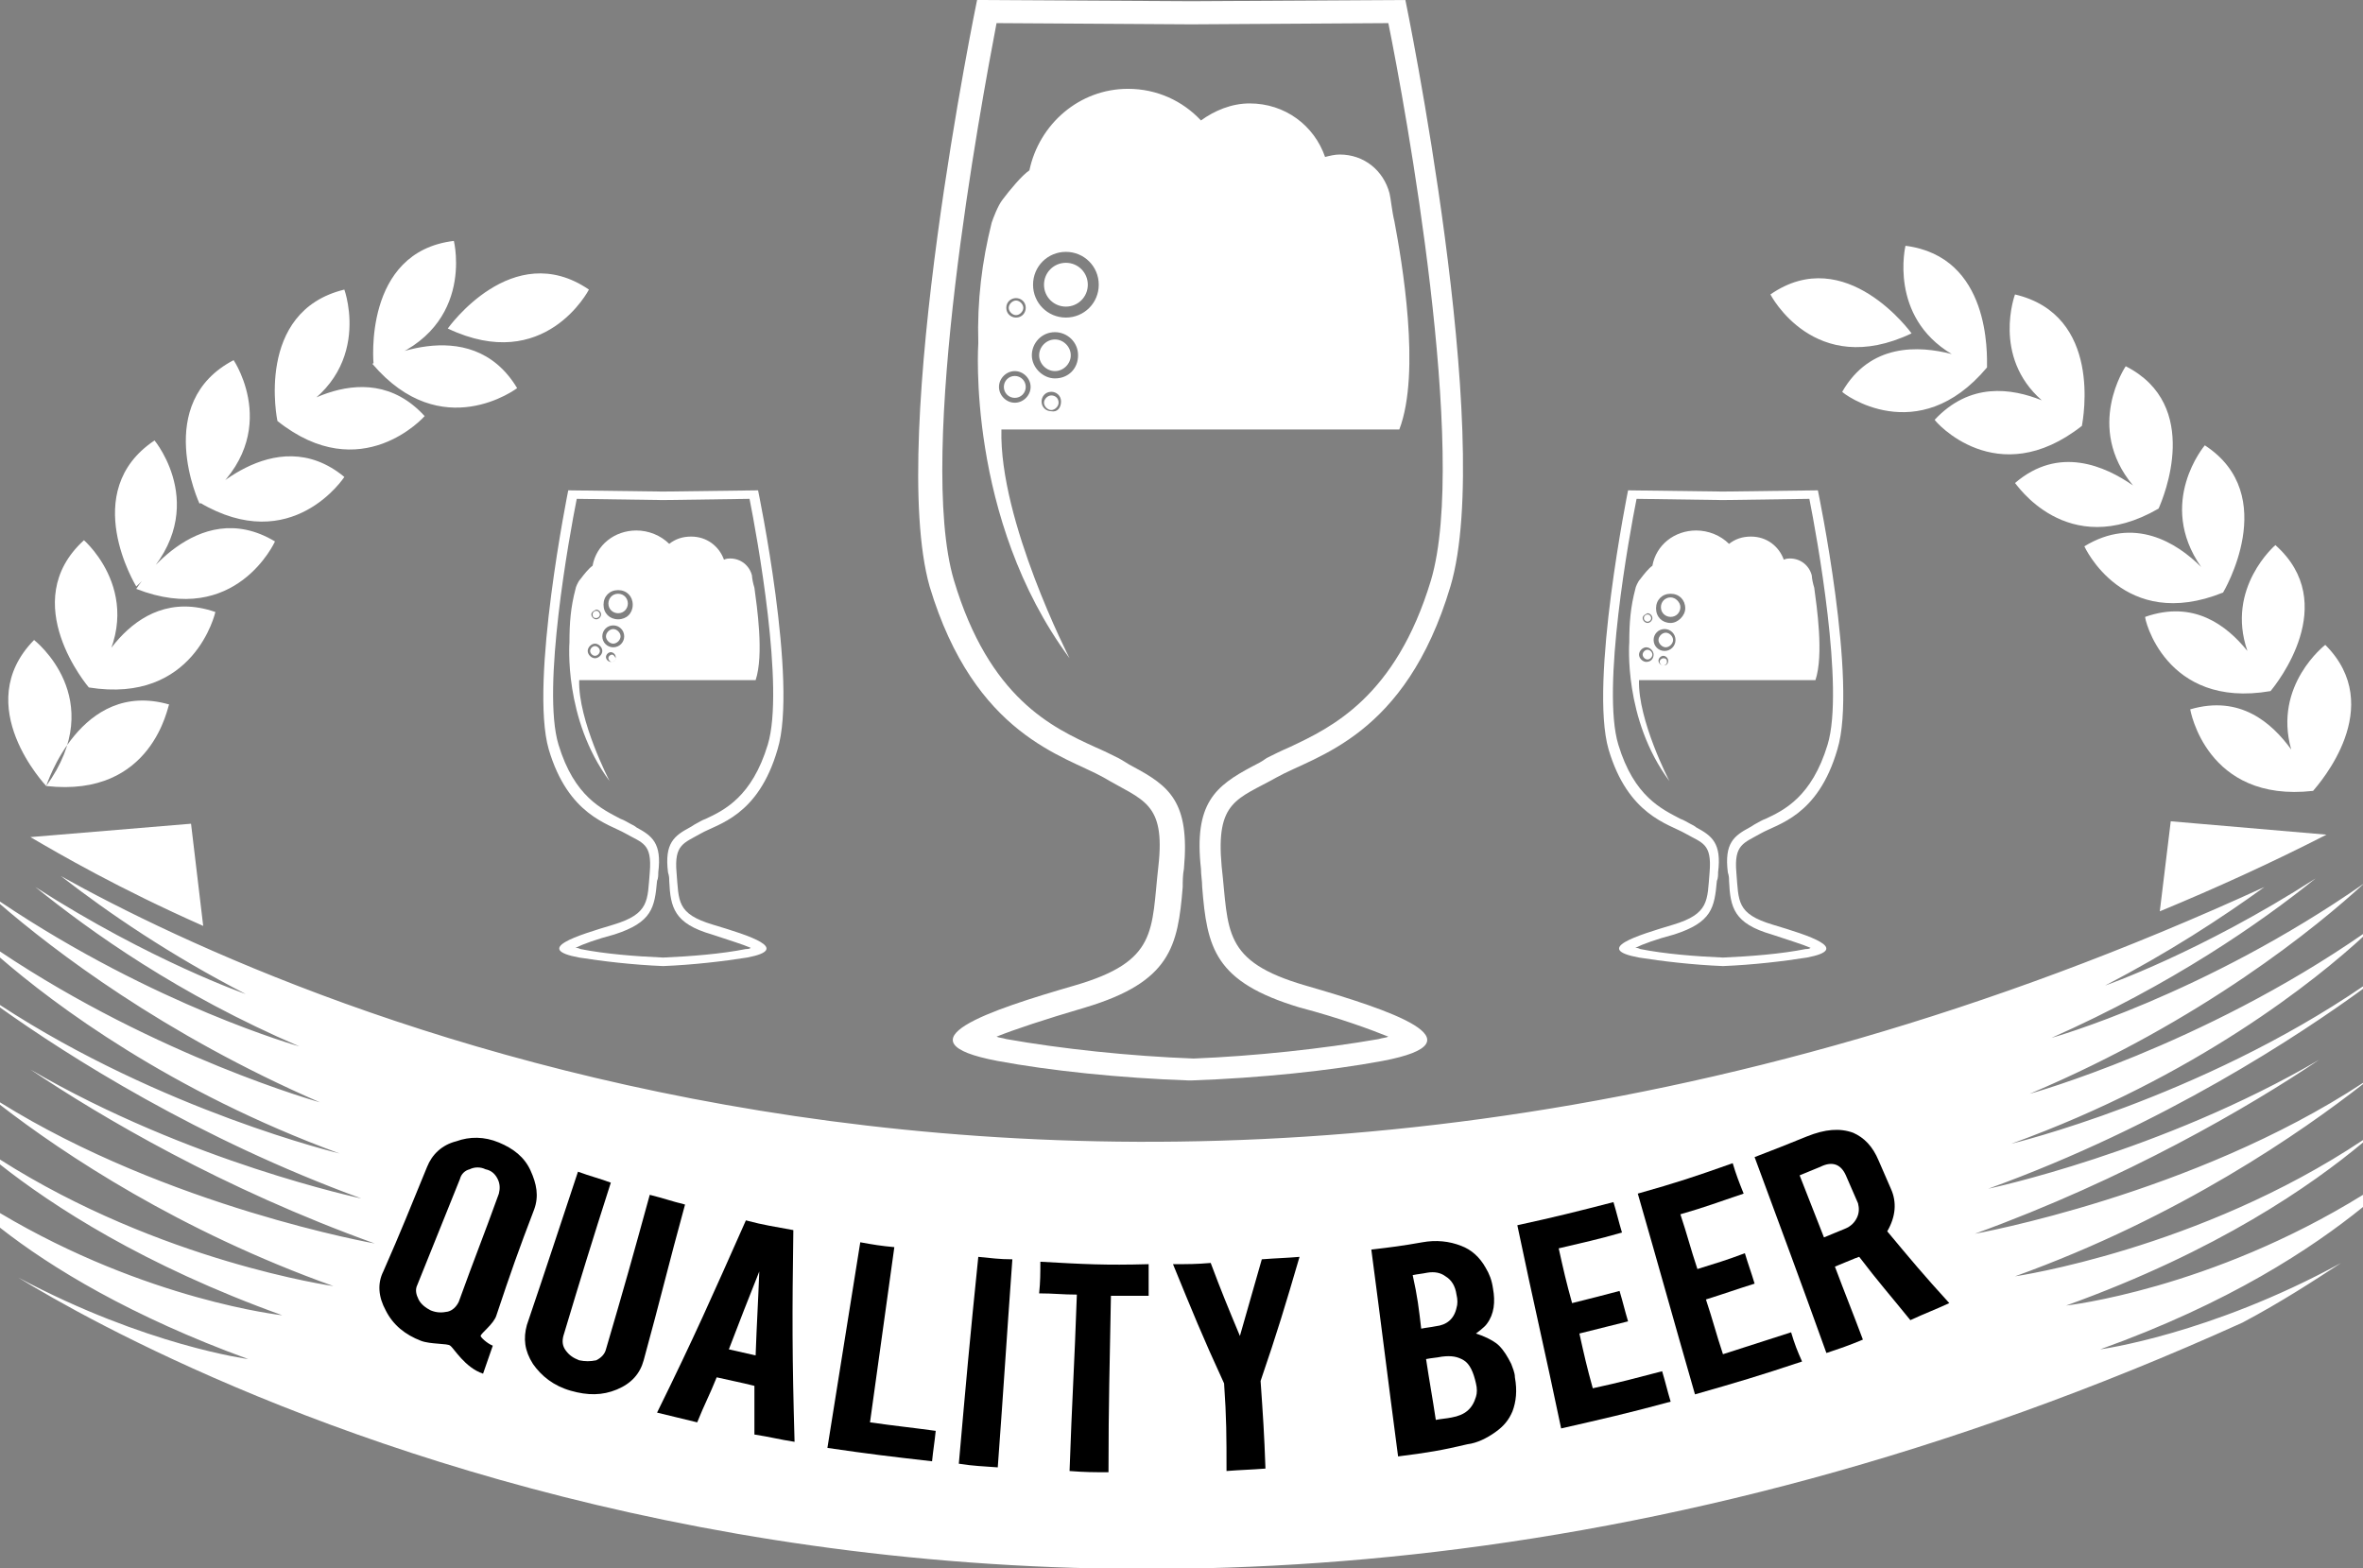 <?xml version="1.0" encoding="utf-8"?>
<!-- Generator: Adobe Illustrator 22.1.0, SVG Export Plug-In . SVG Version: 6.00 Build 0)  -->
<svg version="1.1" id="qualtyBeer" xmlns="http://www.w3.org/2000/svg" xmlns:xlink="http://www.w3.org/1999/xlink" x="0px" y="0px"
	 viewBox="0 0 194.2 128.9" style="enable-background:new 0 0 194.2 128.9;" xml:space="preserve">
<rect x="0" y="0" width="194.2" height="128.9" fill="#808080" stroke="none"/>
<style type="text/css">
	.st0{fill:#FFFFFF;}

	.yellow { fill: #ffff00; }
</style>
<path id="lgrain" class="st0" d="M3.8,64.6c0,0,2.8-8.8,10.1-6.7C13.8,57.9,12.6,65.6,3.8,64.6z M2.8,52.6c-5.3,5.4,1,12,1,12
	C9,57.4,2.8,52.6,2.8,52.6z M17.7,50.3c-7.2-2.5-10.4,6.2-10.4,6.2C16,57.9,17.7,50.3,17.7,50.3z M6.9,44.4
	c-5.6,5.1,0.4,12.1,0.4,12.1C12.8,49.5,6.9,44.4,6.9,44.4z M22.6,44.5c-6.5-3.9-11.4,3.9-11.4,3.9C19.4,51.6,22.6,44.5,22.6,44.5z
	 M12.7,36.2c-6.3,4.2-1.5,12-1.5,12C17.7,42.2,12.7,36.2,12.7,36.2z M28.3,39.2c-5.8-4.8-11.9,2.1-11.9,2.1
	C24,45.8,28.3,39.2,28.3,39.2z M19.2,29.6c-6.7,3.5-2.8,11.8-2.8,11.8C23.6,36.1,19.2,29.6,19.2,29.6z M34.9,34.2
	c-5.1-5.6-12.1,0.4-12.1,0.4C29.7,40.1,34.9,34.2,34.9,34.2z M28.3,23.8c-7.4,1.8-5.5,10.8-5.5,10.8C31,31.2,28.3,23.8,28.3,23.8z
	 M42.5,31.9c-3.9-6.5-11.9-2-11.9-2C36.3,36.6,42.5,31.9,42.5,31.9z M37.3,19.8c-7.5,0.9-6.6,10.1-6.6,10.1
	C39.2,27.4,37.3,19.8,37.3,19.8z M48.4,23.8C42.1,19.5,36.8,27,36.8,27C44.8,30.8,48.4,23.8,48.4,23.8z"/>
<path id="rgrain" class="st0" d="M190.1,65C190.1,65,190.1,65,190.1,65C190.1,65,190.1,65,190.1,65C190.1,65,190.1,65,190.1,65
	c-8.8,1-10.1-6.7-10.1-6.7c4.1-1.2,6.7,1.1,8.3,3.3c-1.5-5.3,2.8-8.6,2.8-8.6C196.2,58.1,190.6,64.4,190.1,65
	C190.1,65,190.1,65,190.1,65z M186.6,56.8C186.6,56.8,186.6,56.9,186.6,56.8C186.6,56.9,186.6,56.8,186.6,56.8
	C186.6,56.8,186.6,56.8,186.6,56.8C186.6,56.8,186.6,56.8,186.6,56.8c0.5-0.6,5.8-7.2,0.4-12c0,0-4.1,3.5-2.3,8.7
	c-1.7-2.1-4.4-4.2-8.4-2.8C176.2,50.7,177.9,58.3,186.6,56.8z M182.7,48.7c0,0,4.8-8-1.5-12.1c0,0-4,4.7-0.3,10
	c-2-2-5.5-4.2-9.6-1.7C171.3,44.9,174.5,52,182.7,48.7z M177.4,41.8C177.4,41.8,177.4,41.8,177.4,41.8
	C177.5,41.8,177.5,41.8,177.4,41.8C177.5,41.7,177.5,41.7,177.4,41.8C177.5,41.7,177.5,41.7,177.4,41.8c0.4-0.9,3.6-8.5-2.7-11.7
	c0,0-3.4,5,0.6,9.8c-2.3-1.6-6.1-3.3-9.7-0.2C165.6,39.6,169.8,46.2,177.4,41.8z M171.1,35C171.1,35,171.1,35,171.1,35
	C171.1,35,171.1,35,171.1,35C171.1,34.9,171.1,34.9,171.1,35c0.1-0.6,1.7-9.1-5.5-10.8c0,0-1.9,5.1,2.2,8.7c-2.5-1-5.9-1.5-8.8,1.6
	C159,34.6,164.1,40.5,171.1,35C171,35,171.1,35,171.1,35z M163.3,30.2C163.3,30.2,163.3,30.2,163.3,30.2c0-1.1,0.3-9.1-6.7-10
	c0,0-1.4,5.8,3.8,8.9c-2.7-0.7-6.7-0.9-9,3.1C151.4,32.3,157.6,37,163.3,30.2z M157.1,27.4c0,0-5.4-7.5-11.6-3.2
	C145.5,24.2,149.1,31.2,157.1,27.4z"/>
<path id="banner" class="st0" d="M16.7,76.1c-7-3.1-11.8-5.9-14.2-7.3l13.2-1.1L16.7,76.1z M178.4,67.5l-0.9,7.4
	c4.6-1.9,9.2-4,13.7-6.3L178.4,67.5z M172.6,110.9c10.6-3.8,17.4-8.3,21.6-11.7l0-1c-12.6,7.8-24.4,9.1-24.4,9.1
	c12.5-4.5,20.2-9.9,24.4-13.4v-0.2c-13.5,9-28.6,11.2-28.6,11.2c13.6-4.9,23.6-11.9,28.6-15.8V89c-14,9.2-31.9,12.4-31.9,12.4
	c12.4-4.5,22.5-10.4,28.3-14.3c-13,7.6-27.2,10.6-27.2,10.6c14.4-5.2,25.7-12.7,30.9-16.5V81c-13.6,9.3-29,13-29,13
	c15.2-5.5,25.1-13.5,29-17.1l0-0.2c-13.4,9.3-27.5,13.2-27.5,13.2c14.2-6,23.7-13.8,27.5-17.3v0c-13.2,9.2-25.7,12.7-25.7,12.7
	c9.9-4.4,17.1-9.4,21.7-13.1c-9.5,6.1-17.3,8.8-17.3,8.8c5.2-2.7,9.5-5.5,13.1-8.1C94.5,114.9,23.8,82.5,5,72c4,3.1,9,6.5,15.2,9.7
	c0,0-7.8-2.7-17.3-8.8c4.6,3.7,11.7,8.8,21.7,13.1c0,0-11.8-3.3-24.6-11.9v0.2C4.4,78.1,13.4,85,26.3,90.6c0,0-13.3-3.7-26.3-12.4
	v0.5c4.5,3.9,14,11,27.9,16.1c0,0-14.6-3.5-27.9-12.2v0.2c5.6,4,16.3,10.8,29.7,15.7c0,0-14.2-3-27.2-10.6
	c5.8,3.9,15.8,9.8,28.3,14.3c0,0-17-3-30.8-11.6v0.2c5.3,4.1,14.8,10.4,27.4,14.9c0,0-14.2-2-27.4-10.4v0.4
	c4.3,3.4,11.8,8.3,23.2,12.4c0,0-11.1-1.2-23.2-8.4v1.2c4.2,3.3,10.8,7.3,20.4,10.8c0,0-8.4-1.1-18.9-6.7
	c11.4,7,85.1,47.9,182.8,3.7c3.2-1.7,5.8-3.4,8.1-4.9C181.6,109.7,172.6,110.9,172.6,110.9z"/>
<g id="beerText">
	<g>
		<path d="M40.8,108.1c-0.2,0.7-1.3,1.5-1.3,1.7c0,0.1,0.5,0.6,1,0.8c-0.3,0.9-0.5,1.4-0.8,2.3c-1.5-0.5-2.4-2.1-2.7-2.3
			c-0.2-0.2-1.6-0.1-2.4-0.4c-1.3-0.5-2.3-1.3-2.9-2.5c-0.6-1.1-0.7-2.2-0.2-3.2c1.5-3.4,2.2-5.2,3.6-8.6c0.4-1,1.2-1.8,2.4-2.1
			c1.1-0.4,2.3-0.4,3.5,0.1c1.2,0.5,2.1,1.2,2.6,2.3s0.7,2.1,0.3,3.2C42.6,102.8,42,104.5,40.8,108.1z M41,98.1
			c0.1-0.4,0.1-0.8-0.1-1.2c-0.2-0.4-0.5-0.7-1-0.8c-0.4-0.2-0.9-0.2-1.3,0c-0.4,0.1-0.7,0.4-0.8,0.8c-1.4,3.5-2.1,5.2-3.5,8.7
			c-0.2,0.4-0.1,0.8,0.1,1.2c0.2,0.4,0.6,0.7,1,0.9c0.5,0.2,0.9,0.2,1.4,0.1c0.4-0.1,0.7-0.4,0.9-0.8C39,103.4,39.7,101.7,41,98.1z"
			/>
		<path d="M46.9,114.3c-1.4-0.4-2.4-1.2-3.1-2.2c-0.7-1.1-0.8-2.1-0.5-3.2c1.7-5,2.5-7.5,4.2-12.6c1.1,0.4,1.6,0.5,2.7,0.9
			c-1.6,5-2.4,7.6-3.9,12.6c-0.1,0.4-0.1,0.8,0.2,1.2c0.3,0.4,0.6,0.6,1.1,0.8c0.5,0.1,0.9,0.1,1.4,0c0.4-0.2,0.7-0.5,0.8-0.9
			c1.5-5.1,2.2-7.6,3.6-12.7c1.2,0.3,1.7,0.5,2.9,0.8c-1.4,5.1-2,7.7-3.4,12.8c-0.3,1.1-1,1.9-2.2,2.4
			C49.5,114.7,48.3,114.7,46.9,114.3z"/>
		<path d="M58.9,113.2c-0.6,1.5-1,2.2-1.6,3.7c-1.3-0.3-2-0.5-3.3-0.8c3.1-6.3,4.5-9.5,7.3-15.8c1.5,0.4,2.3,0.5,3.9,0.8
			c-0.1,7-0.1,10.4,0.1,17.4c-1.3-0.2-2-0.4-3.3-0.6c0-1.6,0-2.4,0-4C60.8,113.6,60.2,113.5,58.9,113.2z M62.4,104.5
			c-1,2.5-1.5,3.8-2.5,6.4c0.9,0.2,1.3,0.3,2.2,0.5C62.2,108.6,62.3,107.2,62.4,104.5z"/>
		<path d="M76.6,120.1c-3.5-0.4-5.2-0.6-8.6-1.1c1.1-6.8,1.6-10.1,2.7-16.9c1.1,0.2,1.7,0.3,2.8,0.4c-0.8,5.8-1.2,8.6-2,14.4
			c2.1,0.3,3.2,0.4,5.4,0.7C76.8,118.6,76.7,119.1,76.6,120.1z"/>
		<path d="M82,120.6c-1.3-0.1-1.9-0.1-3.2-0.3c0.6-6.8,0.9-10.2,1.6-17c1.1,0.1,1.7,0.2,2.8,0.2C82.7,110.4,82.5,113.8,82,120.6z"/>
		<path d="M88.5,106.4c-1.2,0-1.9-0.1-3.1-0.1c0.1-1,0.1-1.6,0.1-2.6c3.6,0.2,5.3,0.3,8.9,0.2c0,1,0,1.6,0,2.6c-1.2,0-1.8,0-3.1,0
			c-0.1,5.8-0.2,8.7-0.2,14.5c-1.3,0-1.9,0-3.2-0.1C88.1,115.1,88.3,112.2,88.5,106.4z"/>
		<path d="M100.6,113.7c-1.8-3.9-2.6-5.9-4.2-9.8c1.3,0,1.9,0,3.1-0.1c0.9,2.4,1.4,3.6,2.4,6c0.7-2.5,1.1-3.8,1.8-6.3
			c1.3-0.1,1.9-0.1,3.1-0.2c-1.2,4.1-1.8,6.1-3.2,10.2c0.2,2.9,0.3,4.3,0.4,7.2c-1.3,0.1-1.9,0.1-3.2,0.2
			C100.8,118,100.8,116.6,100.6,113.7z"/>
		<path d="M114.9,119.7c-0.9-6.8-1.3-10.2-2.2-17c1.7-0.2,2.5-0.3,4.2-0.6c1.1-0.2,2.2-0.1,3.2,0.3c0.8,0.3,1.5,0.9,2,1.8
			c0.3,0.5,0.5,1,0.6,1.7c0.2,1.1,0.1,2.1-0.5,2.9c-0.2,0.3-0.9,0.8-0.9,0.8c0,0,1.3,0.4,1.9,1c0.4,0.4,0.7,0.9,1,1.5
			c0.1,0.3,0.3,0.7,0.3,1.1c0.2,1.1,0.1,2-0.2,2.8c-0.3,0.7-0.7,1.2-1.4,1.7c-0.7,0.5-1.5,0.9-2.3,1
			C118.5,119.2,117.3,119.4,114.9,119.7z M116.8,109.2c0.5-0.1,0.7-0.1,1.2-0.2c0.9-0.1,1.5-0.6,1.7-1.5c0.1-0.3,0.1-0.7,0-1.1
			c-0.1-0.7-0.4-1.2-0.9-1.5c-0.4-0.3-0.9-0.4-1.5-0.3c-0.5,0.1-0.7,0.1-1.2,0.2C116.5,106.6,116.6,107.5,116.8,109.2z M118,116.7
			c0.5-0.1,0.8-0.1,1.3-0.2c1.1-0.2,1.7-0.7,2-1.7c0.1-0.3,0.1-0.7,0-1.1c-0.2-0.9-0.5-1.6-1-1.9c-0.5-0.3-1-0.4-1.8-0.3
			c-0.5,0.1-0.8,0.1-1.3,0.2C117.5,113.7,117.7,114.7,118,116.7z"/>
		<path d="M128.3,117.4c-1.4-6.7-2.2-10-3.6-16.7c3.2-0.7,4.8-1.1,7.9-1.9c0.3,1,0.4,1.5,0.7,2.5c-2.1,0.6-3.1,0.8-5.2,1.3
			c0.4,1.8,0.6,2.7,1.1,4.5c1.6-0.4,2.4-0.6,3.9-1c0.3,1,0.4,1.5,0.7,2.5c-1.6,0.4-2.4,0.6-4,1c0.4,1.8,0.6,2.7,1.1,4.5
			c2.3-0.5,3.4-0.8,5.7-1.4c0.3,1,0.4,1.5,0.7,2.5C133.6,116.2,131.8,116.6,128.3,117.4z"/>
		<path d="M139.3,114.6c-1.9-6.6-2.8-9.9-4.7-16.5c3.2-0.9,4.7-1.4,7.8-2.5c0.3,1,0.5,1.5,0.9,2.5c-2.1,0.7-3.1,1.1-5.2,1.7
			c0.6,1.8,0.8,2.7,1.4,4.5c1.6-0.5,2.3-0.7,3.9-1.3c0.3,1,0.5,1.5,0.8,2.5c-1.6,0.5-2.4,0.8-4,1.3c0.6,1.8,0.8,2.7,1.4,4.5
			c2.2-0.7,3.4-1.1,5.6-1.8c0.3,1,0.5,1.5,0.9,2.4C144.5,113.1,142.8,113.6,139.3,114.6z"/>
		<path d="M148.5,93.4c1.5-0.6,2.7-0.7,3.8-0.3c0.9,0.4,1.6,1.1,2.1,2.3c0.4,0.9,0.6,1.4,1,2.3c0.5,1.1,0.4,2.3-0.3,3.5
			c2,2.4,3,3.6,5.1,5.9c-1.3,0.6-1.9,0.8-3.2,1.4c-1.7-2.1-2.6-3.1-4.2-5.2c-0.1,0-0.2,0.1-0.3,0.1c-0.7,0.3-1,0.4-1.7,0.7
			c0.9,2.4,1.4,3.6,2.3,6c-1.2,0.5-1.8,0.7-3,1.1c-2.3-6.4-3.5-9.6-5.9-16.1C146,94.4,146.8,94.1,148.5,93.4z M151.7,96.6
			c-0.4-0.9-1.1-1.2-2.1-0.7c-0.7,0.3-1,0.4-1.7,0.7c0.8,2,1.2,3.1,2,5.1c0.7-0.3,1-0.4,1.7-0.7c0.5-0.2,0.8-0.5,1-0.9
			c0.2-0.4,0.2-0.8,0.1-1.2C152.3,98,152.1,97.5,151.7,96.6z"/>
	</g>
</g>
<path id="cGlass" class="st0" d="M100.4,71.2c0.6,5.3,0,7.8,6.9,9.8c6.9,2,14.8,4.6,6.3,6.2c-4.3,0.8-10,1.4-15.7,1.6v0
	c0,0,0,0-0.1,0c0,0,0,0-0.1,0v0c-5.7-0.2-11.4-0.8-15.7-1.6c-8.5-1.6-0.6-4.2,6.3-6.2c6.9-2,6.3-4.5,6.9-9.8
	c0.6-5.3-1.3-5.4-4.5-7.3c-3.2-1.8-10.6-3.4-14.3-15.7C72.9,35.8,80.3,0,80.3,0l17.6,0.1L115.5,0c0,0,7.4,35.8,3.7,48.2
	c-3.7,12.4-11.1,13.9-14.3,15.7C101.7,65.7,99.9,65.8,100.4,71.2z M113.3,85.4c0.3-0.1,0.6-0.1,0.8-0.2c-1.5-0.6-3.9-1.5-7.3-2.4
	c-7-2.1-7.6-4.9-8-9.9c0-0.5-0.1-1-0.1-1.5c-0.6-5.4,1.2-6.8,4.2-8.4c0.4-0.2,0.8-0.4,1.2-0.7c0.6-0.3,1.2-0.6,1.9-0.9
	c3.4-1.6,8.7-4.1,11.6-13.7c3.1-10.4-2.1-38.9-3.5-45.8L97.9,2l-16-0.1c-1.3,6.8-6.6,35.4-3.5,45.8c2.9,9.7,8.1,12.1,11.6,13.7
	c0.7,0.3,1.3,0.6,1.9,0.9c0.4,0.2,0.8,0.5,1.2,0.7c3,1.6,4.7,2.9,4.2,8.4c-0.1,0.5-0.1,1.1-0.1,1.5c-0.4,4.9-1,7.8-8,9.9
	c-3.4,1-5.8,1.8-7.3,2.4c0.2,0.1,0.5,0.1,0.8,0.2c4.5,0.8,10.1,1.4,15.4,1.6C103.1,86.8,108.7,86.2,113.3,85.4z M83.5,25.9
	c0.3,0,0.6-0.3,0.6-0.6c0-0.3-0.3-0.6-0.6-0.6c-0.3,0-0.6,0.3-0.6,0.6C82.9,25.6,83.2,25.9,83.5,25.9z M86.4,32.5
	c-0.3,0-0.6,0.3-0.6,0.6c0,0.3,0.3,0.6,0.6,0.6c0.3,0,0.6-0.3,0.6-0.6C87,32.7,86.7,32.5,86.4,32.5z M83.4,30.9
	c-0.5,0-0.9,0.4-0.9,0.9c0,0.5,0.4,0.9,0.9,0.9c0.5,0,0.9-0.4,0.9-0.9C84.3,31.3,83.9,30.9,83.4,30.9z M86.7,27.9
	c-0.7,0-1.3,0.6-1.3,1.3s0.6,1.3,1.3,1.3s1.3-0.6,1.3-1.3S87.4,27.9,86.7,27.9z M115,35.3H82.3c-0.2,7.5,5.6,18.8,5.6,18.8
	c-8.5-11.5-7.5-25.9-7.5-25.9l0,0c-0.1-3.5,0.3-6.7,1.1-9.9c0.1-0.3,0.5-1.4,0.9-1.9c0.6-0.8,1.6-2,2.2-2.4c0.8-3.8,4.1-6.7,8.1-6.7
	c2.4,0,4.5,1,6,2.6c1.1-0.8,2.5-1.4,4-1.4c2.9,0,5.3,1.8,6.2,4.4c0.4-0.1,0.8-0.2,1.2-0.2c2,0,3.6,1.3,4.1,3.2
	c0.1,0.4,0.2,1.5,0.4,2.3C115.2,21.4,116.8,30.6,115,35.3z M82.7,25.3c0,0.5,0.4,0.8,0.8,0.8c0.5,0,0.8-0.4,0.8-0.8
	c0-0.5-0.4-0.8-0.8-0.8C83.1,24.5,82.7,24.8,82.7,25.3z M84.7,31.8c0-0.7-0.6-1.3-1.3-1.3c-0.7,0-1.3,0.6-1.3,1.3
	c0,0.7,0.6,1.3,1.3,1.3C84.1,33.1,84.7,32.5,84.7,31.8z M87.2,33c0-0.5-0.4-0.8-0.8-0.8c-0.5,0-0.8,0.4-0.8,0.8
	c0,0.5,0.4,0.8,0.8,0.8C86.9,33.9,87.2,33.5,87.2,33z M88.6,29.2c0-1.1-0.9-1.9-1.9-1.9c-1.1,0-1.9,0.9-1.9,1.9s0.9,1.9,1.9,1.9
	C87.8,31.1,88.6,30.3,88.6,29.2z M90.3,23.4c0-1.5-1.2-2.7-2.7-2.7c-1.5,0-2.7,1.2-2.7,2.7c0,1.5,1.2,2.7,2.7,2.7
	C89.1,26.1,90.3,24.9,90.3,23.4z M87.6,21.6c-1,0-1.8,0.8-1.8,1.8s0.8,1.8,1.8,1.8s1.8-0.8,1.8-1.8S88.6,21.6,87.6,21.6z"/>
<path id="lGlass" class="st0" d="M55.6,71.7c0.2,2.4,0,3.4,3,4.3c3,0.9,6.5,2,2.8,2.7c-1.9,0.3-4.4,0.6-6.9,0.7v0c0,0,0,0,0,0
	c0,0,0,0,0,0v0c-2.5-0.1-5-0.4-6.9-0.7c-3.8-0.7-0.2-1.8,2.8-2.7c3-0.9,2.8-2,3-4.3c0.2-2.4-0.6-2.4-2-3.2c-1.4-0.8-4.7-1.5-6.3-6.9
	c-1.6-5.5,1.6-21.3,1.6-21.3l7.8,0.1l7.8-0.1c0,0,3.3,15.8,1.6,21.3c-1.6,5.5-4.9,6.1-6.3,6.9C56.2,69.3,55.4,69.4,55.6,71.7z
	 M61.3,78c0.1,0,0.3,0,0.4-0.1c-0.7-0.3-1.7-0.6-3.2-1.1c-3.1-0.9-3.4-2.2-3.5-4.4c0-0.2,0-0.4-0.1-0.7c-0.3-2.4,0.5-3,1.8-3.7
	c0.2-0.1,0.3-0.2,0.5-0.3c0.2-0.1,0.5-0.3,0.8-0.4c1.5-0.7,3.8-1.8,5.1-6.1c1.4-4.6-0.9-17.2-1.5-20.2l-7.1,0.1l-7.1-0.1
	c-0.6,3-2.9,15.6-1.5,20.2c1.3,4.3,3.6,5.3,5.1,6.1c0.3,0.1,0.6,0.3,0.8,0.4c0.2,0.1,0.4,0.2,0.5,0.3c1.3,0.7,2.1,1.3,1.8,3.7
	c0,0.2,0,0.5-0.1,0.7c-0.2,2.2-0.4,3.4-3.5,4.4c-1.5,0.4-2.6,0.8-3.2,1.1c0.1,0,0.2,0,0.4,0.1c2,0.4,4.5,0.6,6.8,0.7
	C56.8,78.6,59.3,78.4,61.3,78z M50.3,53.8c-0.1,0-0.3,0.1-0.3,0.3c0,0.1,0.1,0.3,0.3,0.3c0.1,0,0.3-0.1,0.3-0.3
	C50.5,53.9,50.4,53.8,50.3,53.8z M49,50.8c0.1,0,0.3-0.1,0.3-0.3c0-0.1-0.1-0.3-0.3-0.3c-0.1,0-0.3,0.1-0.3,0.3
	C48.7,50.7,48.8,50.8,49,50.8z M48.9,53.1c-0.2,0-0.4,0.2-0.4,0.4c0,0.2,0.2,0.4,0.4,0.4c0.2,0,0.4-0.2,0.4-0.4
	C49.3,53.3,49.1,53.1,48.9,53.1z M50.4,51.7c-0.3,0-0.6,0.3-0.6,0.6c0,0.3,0.3,0.6,0.6,0.6c0.3,0,0.6-0.3,0.6-0.6
	C51,52,50.7,51.7,50.4,51.7z M50.8,48.8c-0.5,0-0.8,0.4-0.8,0.8c0,0.5,0.4,0.8,0.8,0.8c0.5,0,0.8-0.4,0.8-0.8
	C51.6,49.2,51.3,48.8,50.8,48.8z M62.1,55.9H47.6c-0.1,3.3,2.5,8.3,2.5,8.3c-3.8-5.1-3.3-11.4-3.3-11.4v0c0-1.6,0.1-2.9,0.5-4.4
	c0-0.1,0.2-0.6,0.4-0.8c0.3-0.4,0.7-0.9,1-1.1c0.3-1.7,1.8-2.9,3.6-2.9c1,0,2,0.4,2.7,1.1c0.5-0.4,1.1-0.6,1.8-0.6
	c1.3,0,2.3,0.8,2.7,1.9c0.2-0.1,0.4-0.1,0.5-0.1c0.9,0,1.6,0.6,1.8,1.4c0,0.2,0.1,0.7,0.2,1C62.2,49.8,62.8,53.8,62.1,55.9z
	 M48.6,50.5c0,0.2,0.2,0.4,0.4,0.4c0.2,0,0.4-0.2,0.4-0.4c0-0.2-0.2-0.4-0.4-0.4C48.8,50.2,48.6,50.3,48.6,50.5z M49.5,53.5
	c0-0.3-0.3-0.6-0.6-0.6c-0.3,0-0.6,0.3-0.6,0.6c0,0.3,0.3,0.6,0.6,0.6C49.2,54.1,49.5,53.8,49.5,53.5z M50.6,54
	c0-0.2-0.2-0.4-0.4-0.4c-0.2,0-0.4,0.2-0.4,0.4c0,0.2,0.2,0.4,0.4,0.4C50.5,54.4,50.6,54.3,50.6,54z M51.3,52.3
	c0-0.5-0.4-0.9-0.9-0.9s-0.9,0.4-0.9,0.9c0,0.5,0.4,0.9,0.9,0.9S51.3,52.8,51.3,52.3z M52,49.7c0-0.7-0.5-1.2-1.2-1.2
	c-0.7,0-1.2,0.5-1.2,1.2c0,0.7,0.5,1.2,1.2,1.2C51.5,50.9,52,50.4,52,49.7z"/>
<path id="rGlass" class="st0" d="M142.7,71.7c0.2,2.4,0,3.4,3,4.3c3,0.9,6.5,2,2.8,2.7c-1.9,0.3-4.4,0.6-6.9,0.7v0c0,0,0,0,0,0
	c0,0,0,0,0,0v0c-2.5-0.1-5-0.4-6.9-0.7c-3.8-0.7-0.2-1.8,2.8-2.7c3-0.9,2.8-2,3-4.3c0.2-2.4-0.6-2.4-2-3.2c-1.4-0.8-4.7-1.5-6.3-6.9
	c-1.6-5.5,1.6-21.3,1.6-21.3l7.8,0.1l7.8-0.1c0,0,3.3,15.8,1.6,21.3c-1.6,5.5-4.9,6.1-6.3,6.9C143.3,69.3,142.5,69.4,142.7,71.7z
	 M148.4,78c0.1,0,0.3,0,0.4-0.1c-0.7-0.3-1.7-0.6-3.2-1.1c-3.1-0.9-3.4-2.2-3.5-4.4c0-0.2,0-0.4-0.1-0.7c-0.3-2.4,0.5-3,1.8-3.7
	c0.2-0.1,0.3-0.2,0.5-0.3c0.2-0.1,0.5-0.3,0.8-0.4c1.5-0.7,3.8-1.8,5.1-6.1c1.4-4.6-0.9-17.2-1.5-20.2l-7.1,0.1l-7.1-0.1
	c-0.6,3-2.9,15.6-1.5,20.2c1.3,4.3,3.6,5.3,5.1,6.1c0.3,0.1,0.6,0.3,0.8,0.4c0.2,0.1,0.4,0.2,0.5,0.3c1.3,0.7,2.1,1.3,1.8,3.7
	c0,0.2,0,0.5-0.1,0.7c-0.2,2.2-0.4,3.4-3.5,4.4c-1.5,0.4-2.6,0.8-3.2,1.1c0.1,0,0.2,0,0.4,0.1c2,0.4,4.5,0.6,6.8,0.7
	C143.9,78.6,146.4,78.4,148.4,78z M136.9,52c-0.3,0-0.6,0.3-0.6,0.6s0.3,0.6,0.6,0.6c0.3,0,0.6-0.3,0.6-0.6S137.2,52,136.9,52z
	 M136.7,54.1c-0.1,0-0.3,0.1-0.3,0.3c0,0.1,0.1,0.3,0.3,0.3c0.1,0,0.3-0.1,0.3-0.3C137,54.2,136.9,54.1,136.7,54.1z M135.4,53.4
	c-0.2,0-0.4,0.2-0.4,0.4c0,0.2,0.2,0.4,0.4,0.4c0.2,0,0.4-0.2,0.4-0.4C135.8,53.6,135.6,53.4,135.4,53.4z M135.4,51.1
	c0.1,0,0.3-0.1,0.3-0.3c0-0.1-0.1-0.3-0.3-0.3c-0.1,0-0.3,0.1-0.3,0.3C135.1,51,135.3,51.1,135.4,51.1z M149.2,55.9h-14.5
	c-0.1,3.3,2.5,8.3,2.5,8.3c-3.8-5.1-3.3-11.4-3.3-11.4v0c0-1.6,0.1-2.9,0.5-4.4c0-0.1,0.2-0.6,0.4-0.8c0.3-0.4,0.7-0.9,1-1.1
	c0.3-1.7,1.8-2.9,3.6-2.9c1,0,2,0.4,2.7,1.1c0.5-0.4,1.1-0.6,1.8-0.6c1.3,0,2.3,0.8,2.7,1.9c0.2-0.1,0.4-0.1,0.5-0.1
	c0.9,0,1.6,0.6,1.8,1.4c0,0.2,0.1,0.7,0.2,1C149.3,49.8,149.9,53.8,149.2,55.9z M135,50.8c0,0.2,0.2,0.4,0.4,0.4
	c0.2,0,0.4-0.2,0.4-0.4c0-0.2-0.2-0.4-0.4-0.4C135.2,50.5,135,50.6,135,50.8z M135.9,53.8c0-0.3-0.3-0.6-0.6-0.6
	c-0.3,0-0.6,0.3-0.6,0.6c0,0.3,0.3,0.6,0.6,0.6C135.7,54.4,135.9,54.1,135.9,53.8z M137.1,54.3c0-0.2-0.2-0.4-0.4-0.4
	c-0.2,0-0.4,0.2-0.4,0.4s0.2,0.4,0.4,0.4C136.9,54.7,137.1,54.6,137.1,54.3z M137.7,52.6c0-0.5-0.4-0.9-0.9-0.9
	c-0.5,0-0.9,0.4-0.9,0.9s0.4,0.9,0.9,0.9C137.3,53.5,137.7,53.1,137.7,52.6z M138.5,50c0-0.7-0.5-1.2-1.2-1.2
	c-0.7,0-1.2,0.5-1.2,1.2c0,0.7,0.5,1.2,1.2,1.2C137.9,51.2,138.5,50.6,138.5,50z M137.3,49.1c-0.5,0-0.8,0.4-0.8,0.8
	c0,0.5,0.4,0.8,0.8,0.8c0.5,0,0.8-0.4,0.8-0.8C138.1,49.5,137.7,49.1,137.3,49.1z"/>
</svg>
